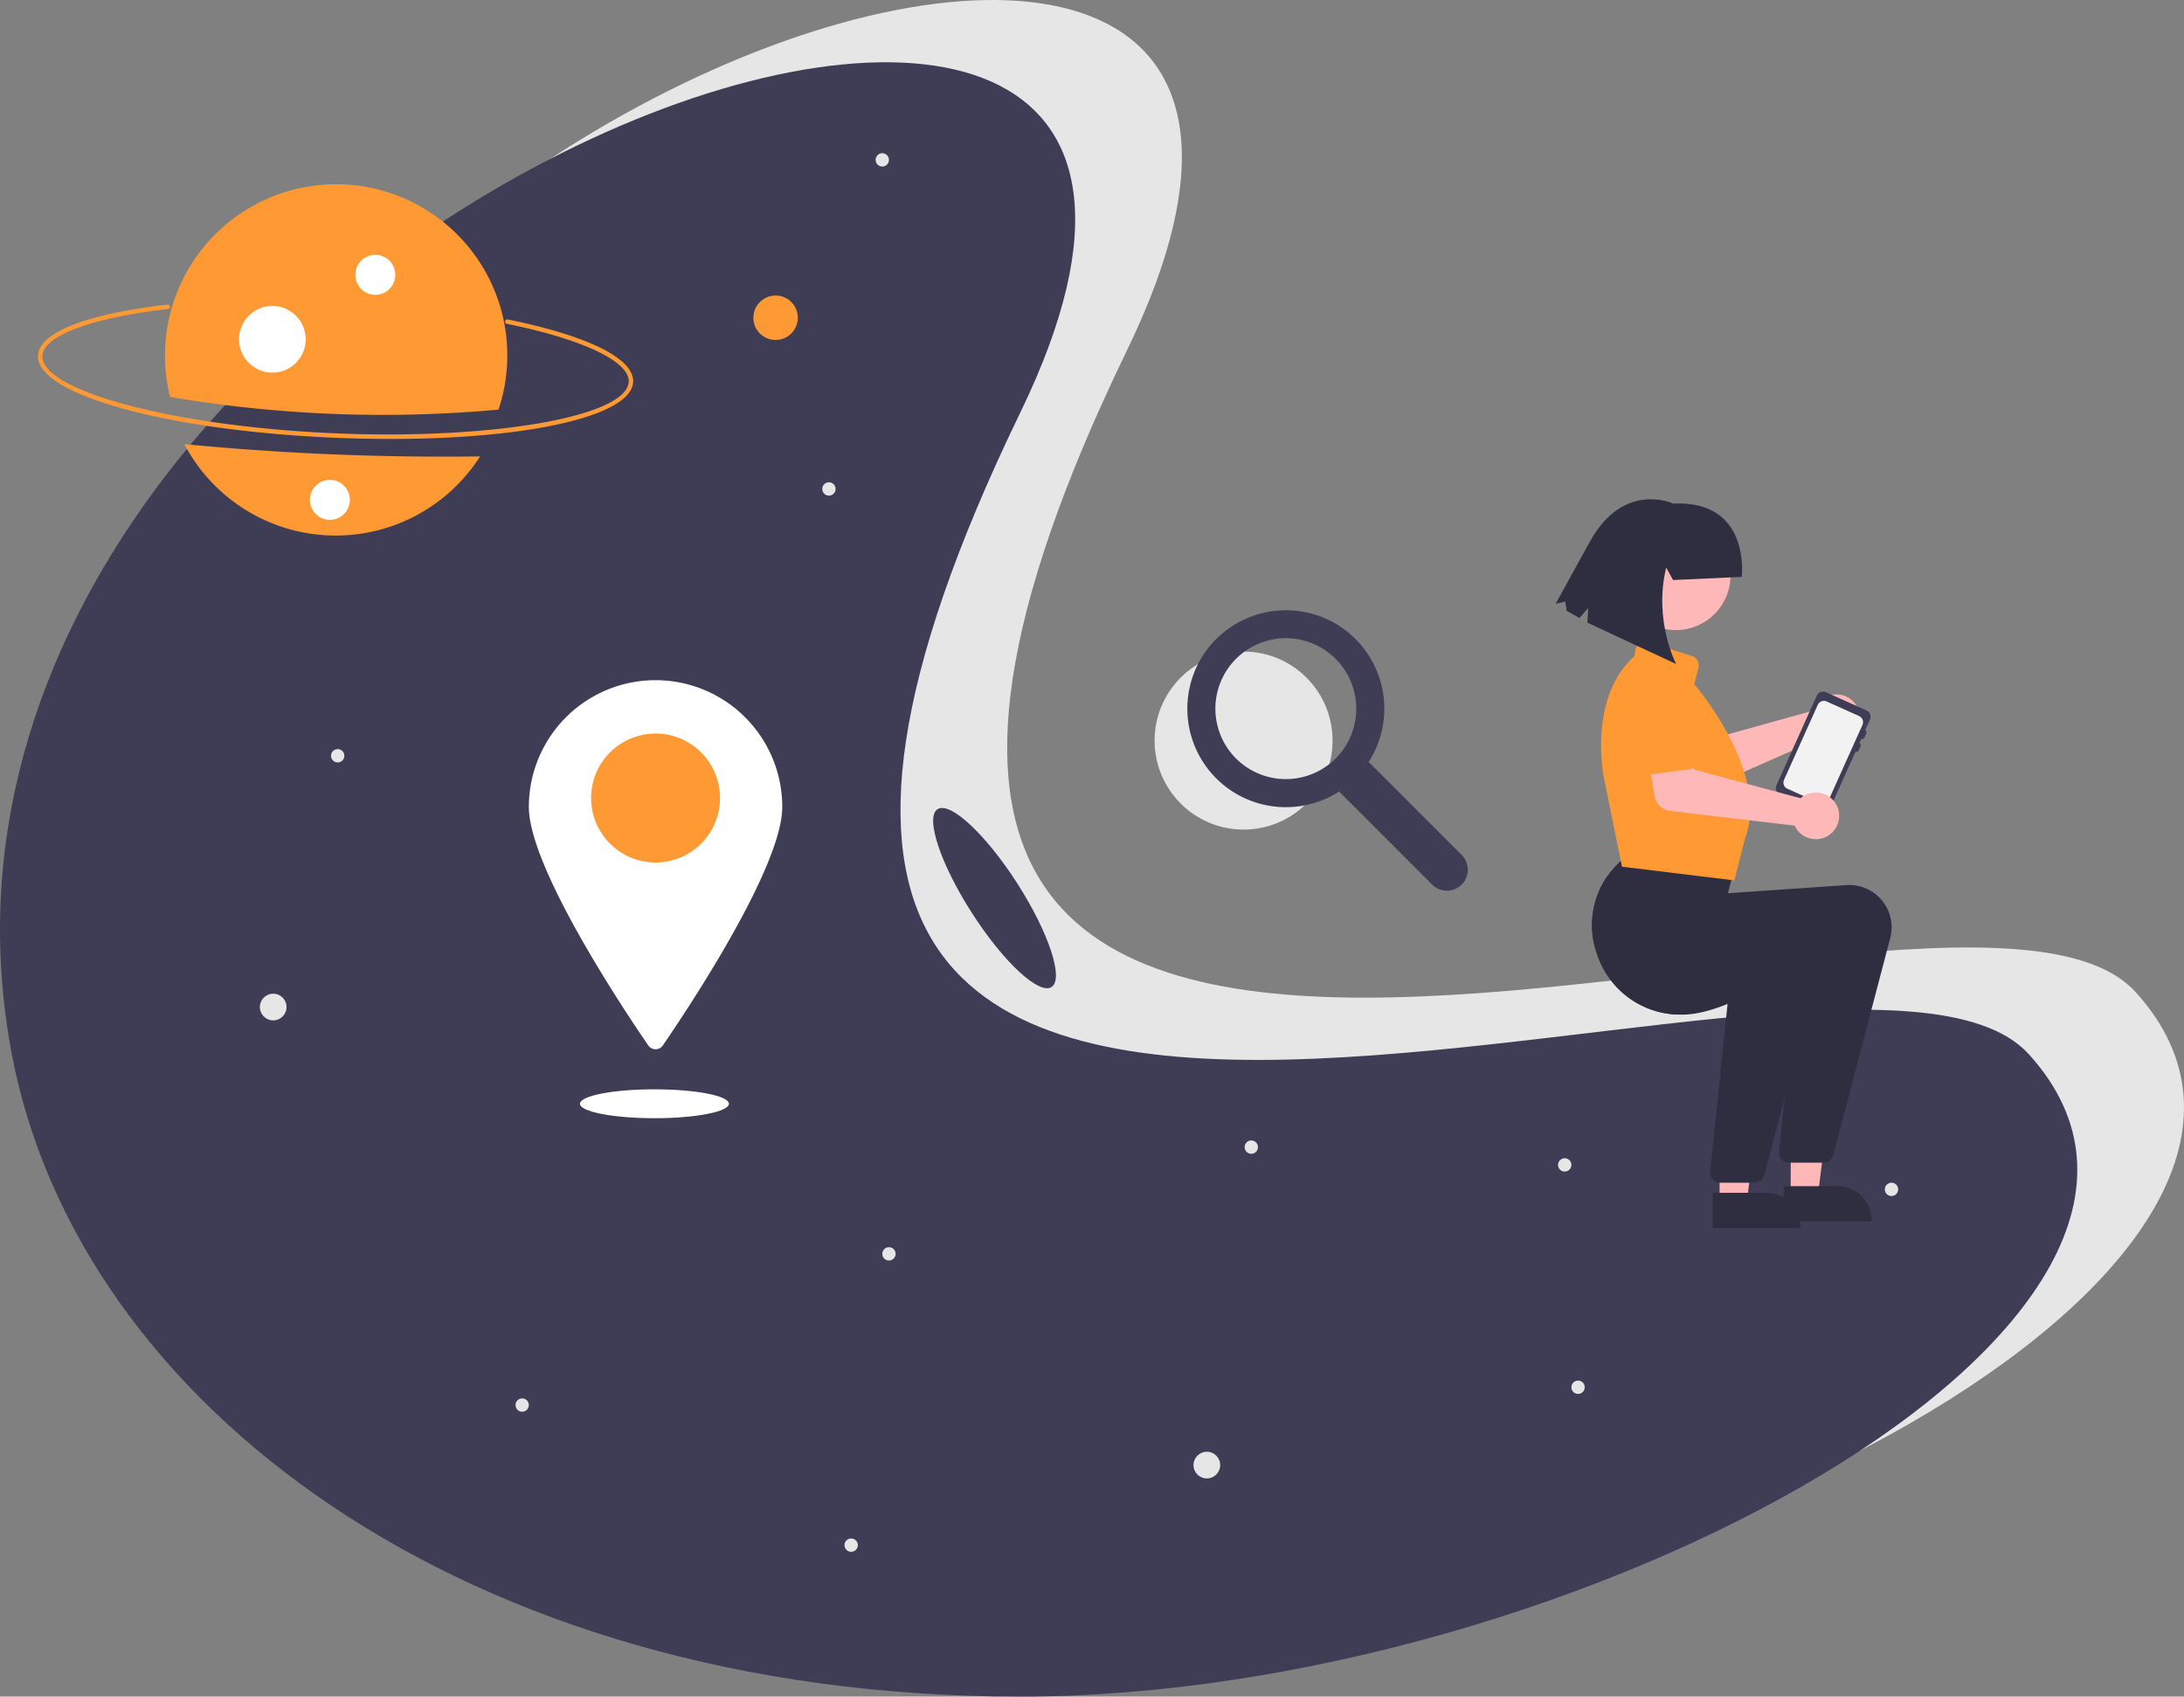 <svg xmlns="http://www.w3.org/2000/svg" width="982.487" height="763.014"
    viewBox="0 0 982.487 763.014">
    <rect x="0" y="0" width="982.487" height="763.014" fill="#808080" stroke="none"/>
    <circle cx="559.433" cy="333.061" r="40.03" fill="#e6e6e6" />
    <path
        d="M766.295,452.995l-41.832-41.832a44.307,44.307,0,0,0-14.426-61.926,44.458,44.458,0,0,0-58.914,12.238,44.307,44.307,0,0,0,60.033,62.995l41.832,41.832A9.409,9.409,0,0,0,766.295,452.995ZM709.594,409.601a31.684,31.684,0,1,1,9.28-22.404A31.586,31.586,0,0,1,709.594,409.601Z"
        transform="translate(-108.756 -68.493)" fill="#3f3d56" />
    <path
        d="M1069.529,514.699C1176.509,633.007,866.392,803.507,615.809,803.507S191.863,671.4,162.09,514.699C89.9,134.752,777.167-106.741,615.809,225.891,380.612,710.739,985.28,421.528,1069.529,514.699Z"
        transform="translate(-108.756 -68.493)" fill="#e6e6e6" />
    <path
        d="M1021.529,542.699C1128.509,661.007,818.392,831.507,567.809,831.507S143.863,699.4,114.09,542.699C41.9,162.752,729.167-78.741,567.809,253.891,332.612,738.739,937.28,449.528,1021.529,542.699Z"
        transform="translate(-108.756 -68.493)" fill="#3f3d56" />
    <path
        d="M258.35,265.318c-75.067-3.305-133.271-19.498-132.507-36.864.458-10.412,21.703-18.784,58.287-22.97a1,1,0,1,1,.227,1.987c-34.462,3.943-56.117,12.017-56.516,21.071-.691,15.705,59.114,31.631,130.597,34.778s132.456-7.461,133.148-23.166c.4-9.092-20.597-19.066-54.798-26.028a1,1,0,1,1,.399-1.96c36.301,7.391,56.857,17.624,56.397,28.076C392.82,257.609,333.418,268.623,258.35,265.318Z"
        transform="translate(-108.756 -68.493)" fill="#ff9933" />
    <path
        d="M191.679,268.227a76.983,76.983,0,0,0,133.036,5.522A1211.976,1211.976,0,0,1,191.679,268.227Z"
        transform="translate(-108.756 -68.493)" fill="#ff9933" />
    <path
        d="M333.019,252.713a76.997,76.997,0,1,0-147.749-5.706A572.233,572.233,0,0,0,333.019,252.713Z"
        transform="translate(-108.756 -68.493)" fill="#ff9933" />
    <circle cx="168.834" cy="123.601" r="9" fill="#fff" />
    <circle cx="122.513" cy="152.591" r="15" fill="#fff" />
    <circle cx="348.905" cy="142.898" r="10" fill="#ff9933" />
    <circle cx="122.905" cy="452.898" r="6" fill="#e6e6e6" />
    <circle cx="542.905" cy="658.898" r="6" fill="#e6e6e6" />
    <circle cx="151.905" cy="339.898" r="3" fill="#e6e6e6" />
    <circle cx="399.905" cy="563.898" r="3" fill="#e6e6e6" />
    <circle cx="850.905" cy="534.898" r="3" fill="#e6e6e6" />
    <circle cx="709.905" cy="623.898" r="3" fill="#e6e6e6" />
    <circle cx="562.905" cy="515.898" r="3" fill="#e6e6e6" />
    <circle cx="372.905" cy="219.898" r="3" fill="#e6e6e6" />
    <circle cx="396.905" cy="71.898" r="3" fill="#e6e6e6" />
    <circle cx="382.905" cy="694.898" r="3" fill="#e6e6e6" />
    <circle cx="234.905" cy="631.898" r="3" fill="#e6e6e6" />
    <circle cx="703.905" cy="523.898" r="3" fill="#e6e6e6" />
    <circle cx="148.374" cy="224.799" r="9" fill="#fff" />
    <path
        d="M460.661,431.391c0,26.88-41.559,89.516-53.705,107.247a3.992,3.992,0,0,1-6.591,0c-12.145-17.731-53.705-80.366-53.705-107.247a57,57,0,1,1,114,0Z"
        transform="translate(-108.756 -68.493)" fill="#fff" />
    <circle cx="294.905" cy="358.898" r="29" fill="#ff9933" />
    <ellipse cx="294.405" cy="496.398" rx="33.5" ry="6.5" fill="#fff" />
    <path
        d="M925.61,386.412a10.527,10.527,0,0,0-.641,1.529l-47.783,13.277-8.611-8.427L854.159,404.124,867.953,420.523a8,8,0,0,0,9.353,2.169l51.616-22.785a10.497,10.497,0,1,0-3.313-13.495Z"
        transform="translate(-108.756 -68.493)" fill="#ffb8b8" />
    <path
        d="M875.502,401.996l-17.935,13.96a4.5,4.5,0,0,1-6.682-1.337L839.738,394.891a12.497,12.497,0,0,1,19.769-15.294l16.338,15.594a4.5,4.5,0,0,1-.344,6.805Z"
        transform="translate(-108.756 -68.493)" fill="#ff9933" />
    <path
        d="M930.192,379.81l18.188,8.183a3.149,3.149,0,0,1,1.58,4.164l-2.153,4.786a1.053,1.053,0,0,1,.527,1.388l-.861,1.915a1.053,1.053,0,0,1-1.388.527l-.861,1.915a1.053,1.053,0,0,1,.527,1.388l-.861,1.915a1.053,1.053,0,0,1-1.388.527L931.871,432.362a3.149,3.149,0,0,1-4.164,1.58l-18.188-8.183a3.149,3.149,0,0,1-1.58-4.164l18.089-40.205A3.149,3.149,0,0,1,930.192,379.81Z"
        transform="translate(-108.756 -68.493)" fill="#3f3d56" />
    <path
        d="M912.821,423.212l14.591,6.571a3.034,3.034,0,0,0,3.999-1.512l6.739-14.99,2.341-5.196,6.099-13.562a3.026,3.026,0,0,0-1.511-3.989l-4.587-2.068L930.477,383.964a3.021,3.021,0,0,0-3.989,1.522L920.589,398.597l-6.718,14.927-2.561,5.7A3.022,3.022,0,0,0,912.821,423.212Z"
        transform="translate(-108.756 -68.493)" fill="#f2f2f2" />
    <polygon points="773.577 540.443 785.837 540.442 791.67 493.154 773.575 493.155 773.577 540.443"
        fill="#ffb8b8" />
    <path
        d="M879.207,604.933l24.144-.001h.001a15.386,15.386,0,0,1,15.386,15.386v.5l-39.531.001Z"
        transform="translate(-108.756 -68.493)" fill="#2f2e41" />
    <polygon points="805.577 537.443 817.837 537.442 823.67 490.154 805.575 490.155 805.577 537.443"
        fill="#ffb8b8" />
    <path
        d="M911.207,601.933l24.144-.001h.001a15.386,15.386,0,0,1,15.386,15.386v.5l-39.531.001Z"
        transform="translate(-108.756 -68.493)" fill="#2f2e41" />
    <path
        d="M827.341,497.971a39.41,39.41,0,0,0,36.9,26.81l.62.01c6.33.18,13.76-1.86,21.05-4.79,14.4-5.79,28.23-15.06,31.9-17.61l-6.22,59.79-2.52,24.24a4.514,4.514,0,0,0,4.48,4.97h15.53a4.505,4.505,0,0,0,4.36-3.36l25.64-97.65a19.032,19.032,0,0,0-19.71-23.83l-53.26,3.65,3.72-14.88-47.54-3.16-.14.1c-1.14.83-2.25,1.7-3.31,2.61a40.271,40.271,0,0,0-6.99,7.66A38.487,38.487,0,0,0,827.341,497.971Z"
        transform="translate(-108.756 -68.493)" fill="#2f2e41" />
    <path
        d="M827.341,497.971a39.41,39.41,0,0,0,36.9,26.81,196.146,196.146,0,0,0,22.57-13.39l-.9,8.61-7.84,75.42a4.514,4.514,0,0,0,4.48,4.97h15.53a4.505,4.505,0,0,0,4.36-3.36l9.15-34.85,16.49-62.8a19.032,19.032,0,0,0-19.71-23.83l-53.26,3.65,3.72-14.88-26.98-1.79A38.487,38.487,0,0,0,827.341,497.971Z"
        transform="translate(-108.756 -68.493)" fill="#2f2e41" />
    <path
        d="M838.774,458.321l-.358-.043-8.295-40.785c-.071-.354-6.852-35.533,13.937-53.924l.362-2.517a4.5,4.5,0,0,1,5.787-3.658l19.585,6.075a4.491,4.491,0,0,1,3.019,5.442l-1.904,7.242c2.64,3.1,33.715,40.512,22.89,69.335L888.949,464.439Z"
        transform="translate(-108.756 -68.493)" fill="#ff9933" />
    <path
        d="M920.094,426.49a10.526,10.526,0,0,0-1.329.99l-47.897-12.858-3.131-11.634-18.175,2.431,3.542,21.134a8,8,0,0,0,6.951,6.622l56.032,6.619a10.497,10.497,0,1,0,4.008-13.305Z"
        transform="translate(-108.756 -68.493)" fill="#ffb8b8" />
    <path
        d="M869.022,414.436,846.481,417.34a4.5,4.5,0,0,1-5.074-4.548l.43-22.655a12.497,12.497,0,0,1,24.799-3.121l6.142,21.734a4.5,4.5,0,0,1-3.756,5.686Z"
        transform="translate(-108.756 -68.493)" fill="#ff9933" />
    <circle cx="753.921" cy="258.804" r="24.561" fill="#ffb8b8" />
    <path
        d="M861.385,329.348l-3.075-5.6c-5.825,23.732,4.464,43.373,4.464,43.373l-39.932-18.601.38-6.6-3.951,4.484-5.677-3.129-.75-4.281-4.286,1.062,15.644-28.387c15.182-27.013,37.255-16.7,37.255-16.7,35.115-1.669,30.827,32.975,30.827,32.975Z"
        transform="translate(-108.756 -68.493)" fill="#2f2e41" />
    <ellipse cx="556.161" cy="472.391" rx="12.179" ry="47.5"
        transform="translate(-275.752 306.362) rotate(-32.662)" fill="#3f3d56" />
</svg>